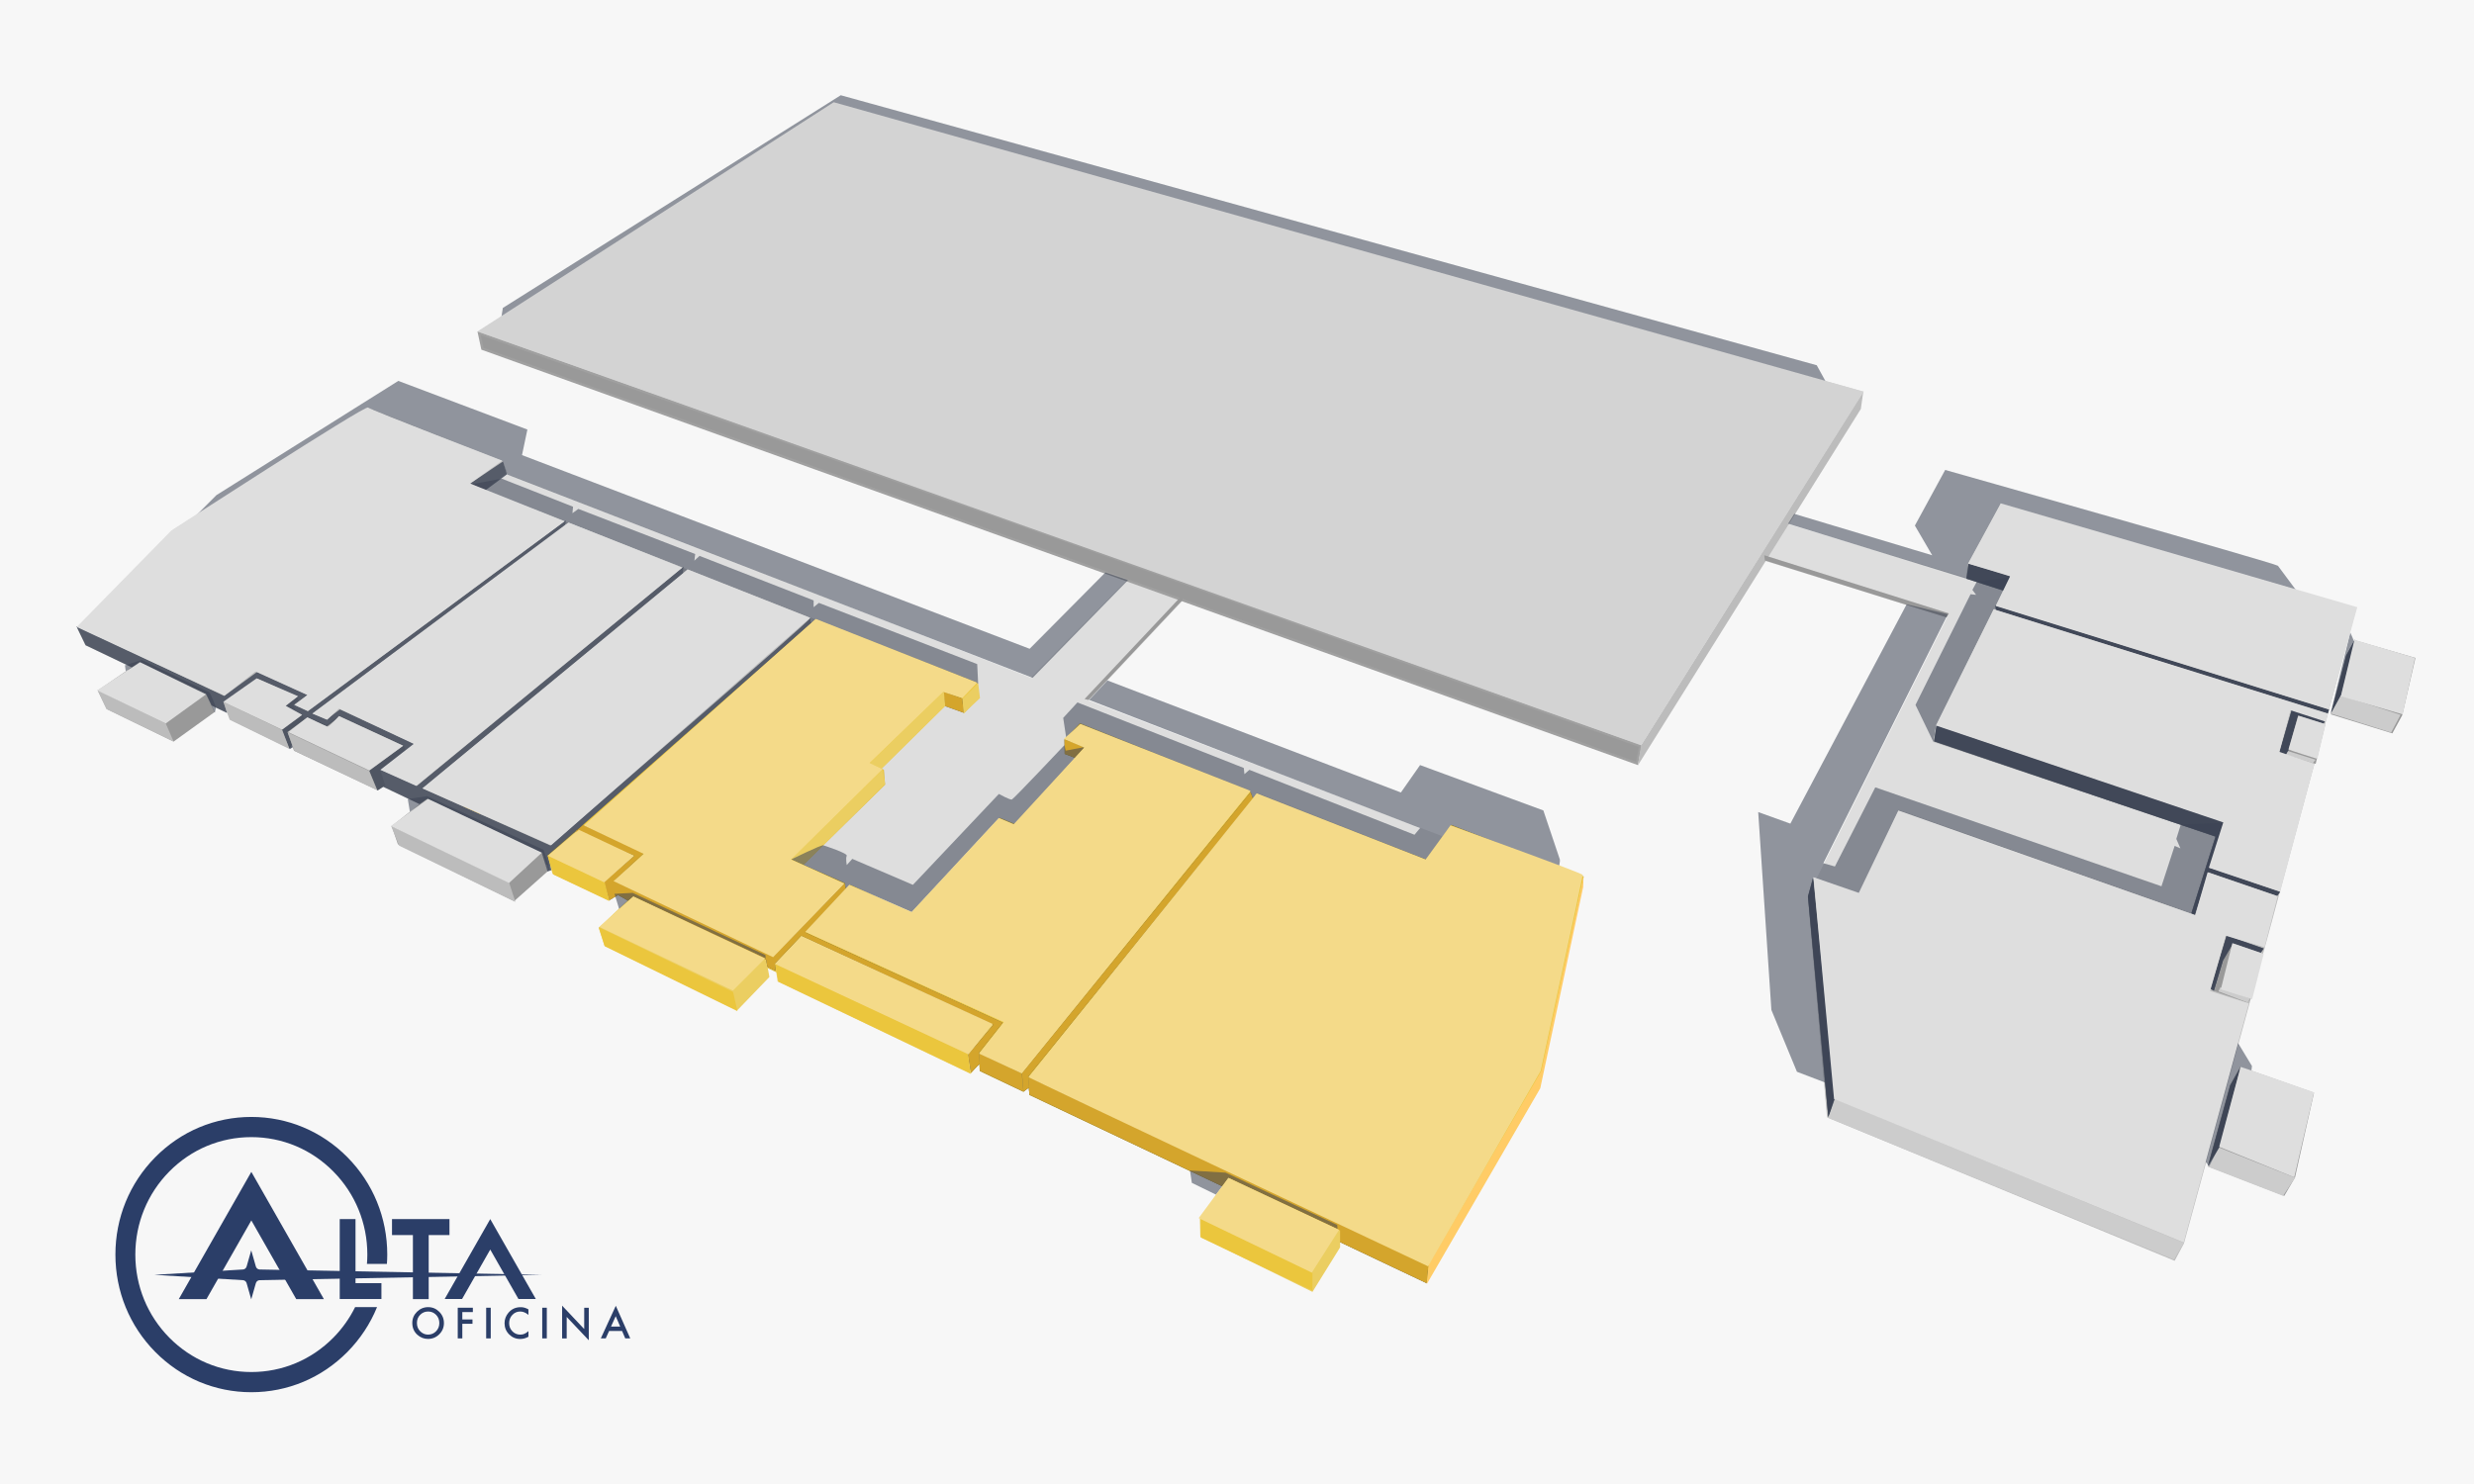 <?xml version="1.0" encoding="utf-8"?>
<!-- Generator: Adobe Illustrator 23.0.4, SVG Export Plug-In . SVG Version: 6.00 Build 0)  -->
<svg version="1.1" xmlns="http://www.w3.org/2000/svg" xmlns:xlink="http://www.w3.org/1999/xlink" x="0px" y="0px" width="1000px"
	 height="600px" viewBox="0 0 1000 600" enable-background="new 0 0 1000 600" xml:space="preserve">
<g id="base">
	<rect fill="#F7F7F7" width="1000" height="600"/>
	<g id="Walkways_and_Lobbies">
		<polygon fill="#DEDEDE" points="456.5,233.5 478.17,241 478,242.92 440,283.25 582.75,338 583.5,338.42 576.83,347.58 563,380.5 
			358,375 305,358 302,332.5 377.5,275.5 192.5,199.5 196.38,197.88 205.25,191.75 337,242.83 416.67,274 		"/>
		<polygon fill="#DEDEDE" points="722,211.67 713.5,225.33 713.5,226.83 787,249.67 733.67,356.33 754.67,366.17 894,396 
			907.33,344.83 863,252.5 794.67,233.5 		"/>
	</g>
	<g id="Garage_-_base">
		<polygon fill="#CCCCCC" points="193,134.33 663,301.67 753,158.33 337,41.67 		"/>
		<polygon fill="#999999" stroke="#A0A0A0" stroke-miterlimit="10" points="193.67,134.79 195,141 487.33,246 661.67,308.67 
			663,301.67 428,217.67 		"/>
		<polygon fill="#BCBCBC" points="663.33,301.33 662,309.5 752.17,165.33 753.17,158.17 		"/>
	</g>
	<g id="Layer_37">
		<polygon fill="#999999" points="477.75,240.75 478,242.62 440,283 438.38,282.62 		"/>
		<polygon fill="#999999" points="713.12,224.5 713.38,226.62 786.75,249.62 787.75,248 		"/>
	</g>
	<g id="Layer_31">
		<polygon fill="#BCBCBC" points="31.25,254 70,214.25 148.5,164.75 203.25,186.5 205,191.25 196,198.25 395,276 395.75,282 
			389.75,288.25 382.25,285 356.25,310.75 357.25,311.25 357.75,317.25 324.75,349.62 341.62,357 341.75,359.62 343.75,357.75 
			368.38,369.12 404.12,330.62 410.25,333.12 434.75,306.25 430.5,305 430.38,298.88 436.5,292.38 505.62,319.75 506,323.38 
			508.25,320.62 576.5,347.5 586.62,333.5 640.12,354.38 622.33,439.83 576.5,518.67 416.12,442.75 415.81,439.75 413.69,441.44 
			396,433.06 395.88,430.06 394.19,431.94 253.79,364.07 249.72,361.85 248.46,362.66 34.5,260.88 		"/>
		<polygon fill="#EBC63D" points="329.62,250.38 395,276 395.75,282 389.75,288.25 382.25,285 356.25,310.75 357.25,311.25 
			357.75,317.25 324.75,349.62 341.62,357 341.75,359.62 343.75,357.75 368.38,369.12 404.12,330.62 410.25,333.12 434.75,306.25 
			430.5,305 430.38,298.88 436.5,292.38 505.5,320.25 506.5,323 507.75,321 576.5,347.5 586.62,333.5 640.12,354.38 622.33,439.83 
			576.5,518.67 416.12,442.75 415.81,439.75 413.69,441.44 396,433.06 395.88,430.06 394.19,431.94 253.79,364.07 249.72,361.85 
			248.46,362.66 222.48,350.3 221.38,345.94 		"/>
		<polygon fill="#BCBCBC" points="794.81,233.61 795.33,228.17 808.45,203.78 952.48,245.75 916.75,378.25 882.75,502.75 
			879,509.75 738.5,451.75 730.75,362.75 733.25,355 751.25,361.5 767.5,327.5 886.5,369.5 895.75,338.25 781.5,300 782.75,293.75 
			805.94,246.25 806.88,246.69 806.62,245.12 809.81,238.62 		"/>
	</g>
	<g id="Layer_32">
		<polygon fill="#999999" points="951.67,258.83 976.33,266 971,289.17 967,296.5 942.17,288.83 948.5,265.33 		"/>
		<polygon fill="#999999" points="939.83,293 928.83,289.17 925.17,296.33 923,304.83 936,308.83 		"/>
		<polygon fill="#999999" points="914.5,385.67 902.17,381 898.83,388 895,400.67 908.33,405.33 909.67,403.83 		"/>
		<polygon fill="#999999" points="901.33,438.83 905.5,431.33 935.33,441.83 927.67,476 923.33,483.5 892.33,471.5 		"/>
		<polygon fill="#EBCE61" points="314.33,396.83 313.17,389.33 324,378.17 401.67,414.5 402,417.33 395.17,425.83 396,429.83 
			392.33,434.17 		"/>
		<polygon fill="#EBCE61" points="311,395 309.67,387.83 255.67,362.17 242,375.17 244.33,382.33 298,408.5 		"/>
		<polygon fill="#EBCE61" points="233.5,334.83 221.17,345.67 223.33,353.33 246,364 249.17,361.5 248,356 256.83,348 256.33,345.5 
					"/>
		<polygon fill="#999999" points="219.17,345.33 221.5,352.17 207.83,364.33 160.83,341.33 158.33,334 172.67,322.67 		"/>
		<polygon fill="#999999" points="152.67,319.5 118.82,303.51 116.17,295.83 124.33,289.83 132,293.17 137.17,289.33 163,301.17 
			164,303.33 153.67,311.33 155.67,317.5 		"/>
		<polygon fill="#999999" points="93.17,291 90.17,284 104.17,274 120,281.33 120.67,283 118.5,285 119.5,287.33 122.17,289 
			123,290.5 117.17,302.67 		"/>
	</g>
	<g id="Layer_33" opacity="0.8">
		<polygon fill="#3C4454" points="505.51,320.26 506.52,322.97 415.58,435.33 416,439.67 413.67,441.33 413.08,433.92 		"/>
		<polygon fill="#3C4454" points="395.67,425.75 413,433.92 413.67,441.33 396.08,432.92 		"/>
		<polygon fill="#3C4454" points="415.58,435.33 416.08,442.58 576.67,518.83 577.33,511.67 		"/>
		<polygon fill="#3C4454" points="381.33,279.58 388.92,282.42 389.5,288.17 382,285.5 		"/>
		<path fill="#3C4454" d="M430.25,298.92c0,0,8.08,3,8,3.25s-3.83,4.25-3.83,4.25l-4.08-1.67L430.25,298.92z"/>
		<polygon fill="#3C4454" points="203.33,186.55 204.93,191.82 196.23,198.23 190.04,195.48 		"/>
		<polygon fill="#3C4454" points="732.84,354.88 730.78,362.44 739.02,451.53 741.77,444.66 		"/>
		<polygon fill="#3C4454" points="782.75,293.25 781.75,299.75 895.5,338.25 885.75,369.25 887.12,369.88 892.5,352.62 
			920.38,362.25 921.62,360.62 893,350.88 898.88,332.38 		"/>
		<polygon fill="#3C4454" points="915,383.5 900,378.25 893.5,399.75 894.88,400.62 898.62,388.25 902.62,381.38 913.75,385.25 		
			"/>
		<polygon fill="#3C4454" points="905.5,431.83 901.5,438.83 892.5,471.5 897,464.5 		"/>
		<polygon fill="#3C4454" points="940,291.17 926.33,287 921.33,304.17 924.04,305.21 924.88,303.67 928.83,289.33 939.17,292.5 		
			"/>
		<polygon fill="#3C4454" points="951.92,258.5 946.33,281.08 942.25,288.33 948.33,265 		"/>
		<path fill="#3C4454" d="M795.67,228l-0.83,6l15,4.83c0,0,3.17-5.5,2.67-5.83S795.67,228,795.67,228z"/>
		<path fill="#3C4454" d="M806.5,244.83l0.33,1.83l134,41.83c0,0,0.83-1.67,0.33-1.67S806.5,244.83,806.5,244.83z"/>
		<path fill="#3C4454" d="M405.33,413.5L325.5,377l16.5-17.67l-0.67-2.17l-28.67,29.5l-64.33-30.5l12-11.33l-24.67-11.33L328,251.88
			l-0.5-2c0.46,0.77-91.64,80.23-105.06,91.94l-51.62-23.07l105.43-87.12v-2.5l-107.75,88.59l-14.32-6.4l13.44-10.5l-30.19-14
			l-5.44,4.06l-5.56-2.38l102.19-76v-2.12L124.31,287.5l-5.38-2.56l5.44-3.94L104,271.62l-13.38,9.75l-59.75-28.19l3.75,7.69
			l57.12,27.38L90.5,284l13.62-9.62l16,7.25l-5.31,4l7.25,3.5l-8.19,6l3.19,7.75l1.31-0.77l-2.18-6.17l8-5.81l7.88,3.56l5.31-4
			l25.5,11.81l-13.62,10.12l3.31,8l2.38-1.5l14.58,6.96l3.05-2.15L219,345l2.33,7.36l1.56-0.52l-1.51-5.9l11.81-10.19l22.98,10.08
			l0.1,0.33l-12.1,10.33l2.17,7.5l3.5-2.17l4,2.33l2.17-1.83L309.67,388l0.5,2.83l3.33,1.67l-0.17-3l10.5-11.17l77.67,36l-10.17,12
			l1.17,7.33L396,430l-0.33-4.33L405.33,413.5z"/>
	</g>
	<g id="Layer_26">
		<polygon fill="#D4A52C" points="505.51,320.26 506.52,322.97 415.58,435.33 416,439.67 413.67,441.33 413.08,433.92 		"/>
		<polygon fill="#D4A52C" points="395.67,425.75 413,433.92 413.67,441.33 396.08,432.92 		"/>
		<polygon fill="#D4A52C" points="415.58,435.33 416.08,442.58 576.67,518.83 577.33,511.67 		"/>
		<polygon fill="#D4A52C" points="381.33,279.58 388.92,282.42 389.5,288.17 382,285.5 		"/>
		<path fill="#D4A52C" d="M430.25,298.92c0,0,8.08,3,8,3.25s-3.83,4.25-3.83,4.25l-4.08-1.67L430.25,298.92z"/>
		<polygon opacity="0.8" fill="#3C4454" points="732.84,354.88 730.78,362.44 739.02,451.53 741.77,444.66 		"/>
		<polygon opacity="0.8" fill="#3C4454" points="782.75,293.25 781.75,299.75 895.5,338.25 885.75,369.25 887.12,369.88 
			892.5,352.62 920.38,362.25 921.62,360.62 893,350.88 898.88,332.38 		"/>
		<polygon opacity="0.8" fill="#3C4454" points="915,383.5 900,378.25 893.5,399.75 894.88,400.62 898.62,388.25 902.62,381.38 
			913.75,385.25 		"/>
		<polygon opacity="0.8" fill="#3C4454" points="905.5,431.83 901.5,438.83 892.5,471.5 897,464.5 		"/>
		<polygon opacity="0.8" fill="#3C4454" points="940,291.17 926.33,287 921.33,304.17 924.04,305.21 924.88,303.67 928.83,289.33 
			939.17,292.5 		"/>
		<polygon opacity="0.8" fill="#3C4454" points="951.92,258.5 946.33,281.08 942.25,288.33 948.33,265 		"/>
		<path opacity="0.8" fill="#3C4454" d="M795.67,228l-0.83,6l15,4.83c0,0,3.17-5.5,2.67-5.83S795.67,228,795.67,228z"/>
		<path opacity="0.8" fill="#3C4454" d="M806.5,244.83l0.33,1.83l134,41.83c0,0,0.83-1.67,0.33-1.67S806.5,244.83,806.5,244.83z"/>
		<path fill="#D4A52C" d="M194.53,327.58l-7.47-1.58l7.03,3.14C194.23,328.62,194.38,328.1,194.53,327.58z"/>
		<path fill="#D4A52C" d="M405.33,413.5L325.5,377l16.5-17.67l-0.67-2.17l-28.67,29.5l-64.33-30.5l12-11.33l-24.67-11.33
			c0,0-1.83,1.69-2.96,2.66l23.46,9.67l0.1,0.33l-12.1,10.33l2.17,7.5l3.5-2.17l4,2.33l2.17-1.83L309.67,388l0.5,2.83l3.33,1.67
			l-0.17-3l10.5-11.17l77.67,36l-10.17,12l1.17,7.33L396,430l-0.33-4.33L405.33,413.5z"/>
	</g>
	<g id="Layer_35">
		<polygon fill="#EBCE61" points="485.17,500 485,492.83 496.5,476.17 541.67,497.5 541.67,504.33 530.5,522.33 		"/>
		<polygon fill="#999999" points="86.83,287.83 83.33,280.5 56.33,267.67 39.5,279.17 43.17,286.67 70.17,299.83 		"/>
	</g>
	<g id="Layer_34">
		<polygon fill="#BCBCBC" points="39.42,279 67,292.5 70.17,299.83 43,286.67 		"/>
		<polygon fill="#BCBCBC" points="90.25,283.75 114.08,295.17 117,302.83 92.83,291 		"/>
		<polygon fill="#BCBCBC" points="116.25,296.08 149.17,311.67 152.42,319.5 119,303.58 		"/>
		<polygon fill="#BCBCBC" points="158.08,333.92 205.75,356.75 208.33,364.67 161.33,341.92 		"/>
		<polygon fill="#EBC63D" points="221.33,345.83 244.42,356.67 246.33,364.33 223.67,353.58 		"/>
		<polygon fill="#EBC63D" points="242,374.83 296.33,401.08 298.08,408.83 244.42,382.58 		"/>
		<polygon fill="#EBC63D" points="313.25,389.42 314.67,396.92 392.17,433.92 391.25,426.25 		"/>
		<polygon fill="#EBC63D" points="485.33,492.67 485.33,500.33 530.5,521.83 530.5,514.67 		"/>
	</g>
	<g id="Layer_36">
		<polygon fill="#FFCC66" points="577.5,511.25 623,433 640.08,354.33 639.92,358.67 622.58,440 576.67,519.25 		"/>
		<polygon fill="#EBCE61" points="319.88,347.25 324.88,349.62 357.75,317 356.75,311.12 		"/>
		<polygon fill="#EBCE61" points="351.5,308.62 356.33,310.83 382.06,285.5 381.5,279.5 		"/>
		<polygon fill="#EBCE61" points="395.38,276.19 396.12,282.25 389.56,288.38 389.06,282.5 		"/>
		<polygon fill="#CCCCCC" points="741.5,444.25 739,452 878.75,509.25 882.75,502.5 		"/>
		<polygon fill="#CCCCCC" points="897,464 927.67,476.17 922.83,483.5 892.33,471.67 		"/>
		<polygon fill="#CCCCCC" points="896.67,400.83 897.5,399.17 909.5,403.67 908.5,405.33 		"/>
		<polygon fill="#CCCCCC" points="924,305.17 924.83,303.67 936,307.17 934.83,308.5 		"/>
		<polygon fill="#CCCCCC" points="942.17,288.5 946.17,281.17 970.33,289 966.5,296.17 		"/>
	</g>
	<g id="shadows" opacity="0.55">
		<path fill="#3C4454" d="M86.83,288.17l0.5-2.17c0,0-2.33-6-2.83-6.17c-0.5-0.17-27.17-13-27.17-13L50.5,269l0.33,2.33l5.83-3
			l26.67,12.5L86.83,288.17z"/>
		<polygon fill="#3C4454" points="165.67,328.17 164.83,323.04 172.67,321.88 219.71,343.58 222.29,351.38 221.62,352.08 
			219.42,344.88 172.92,322.92 		"/>
		<polygon fill="#3C4454" points="309.5,387.5 309.38,386.12 255.75,361 248.38,361.38 250.25,367.5 254.38,363.75 256,362.38 		"/>
		<polygon fill="#3C4454" points="540.62,496.88 540.5,495.25 495.38,474.12 481,473.25 481.75,478.25 491.5,483 496.62,476.25 		
			"/>
		<polygon fill="#3C4454" points="79,208.67 87.5,200.17 146.27,163.25 161,154 213.17,173.67 211,184 416.19,262.31 446.81,231.44 
			455.94,234.56 417.38,274.06 204.93,191.82 203.25,186.5 148.38,165.12 		"/>
		<path fill="#3C4454" d="M189.83,195.83c1,0,12.92-2.33,12.92-2.33l28.88,11.38l-0.25,2.62l2.38-1.75L281,224l-0.33,2.67l2.08-1.92
			l46.12,18v2.75l2.12-1.75l64,24.75l0.38,7.88l-65.75-26l-1.62,1.5l-0.5-2l-49.67-19.67l-1.5,1.25l-0.21-1.92L230,211.42l-1.25,1
			l-0.33-1.5L189.83,195.83z"/>
		<path fill="#3C4454" d="M319.75,347.5c0,0,12.25-6,13-5.75s10,3.25,9.5,4.25s0,3.75,0,3.75l2.25-2.5l24.5,10.5L403.75,321
			c0,0,4.5,2.5,5.25,2.25s21.25-22,21.25-22l0.5,2.25l7.75-1.5L410,333.5l-6.25-2.75l-35.25,38l-25-11l-1.5,2l-0.5-2.5L319.75,347.5
			z"/>
		<path fill="#3C4454" d="M630.5,347.5c-0.17-0.5-6.67-19.83-6.67-19.83L574,309.33l-7.75,11.08l-118.62-45.29l-7.38,7.88l31,12
			c0.89,0.41,76.19,29.52,102.76,39.79l-2.26,2.71L505,311.25l-2,1.75l-0.25-2.5L435.5,284l-5.75,6.25l1.25,8.25l5.5-5.75l69,27.5
			l1,2.75l1.25-2l68.75,26.75l9-12l-0.41-0.11l1.41-1.97l43.67,16.67C630.17,350.33,630.67,348,630.5,347.5z"/>
		<polygon fill="#3C4454" points="202.67,128.17 203.25,124.5 336.56,40.56 339.83,38.5 734.33,147.67 738,154.33 337,41.67 		"/>
		<polygon fill="#3C4454" points="741.67,444.33 739,451.67 737.67,437.67 726.33,433.33 716,408.33 710.67,328.33 723.67,333 
			770.67,244.33 787.33,248.33 737,349 741.67,350.33 758,318.33 873.67,358.33 879,342 881.33,343 879.67,339.17 881.5,333.33 
			898.67,332.67 887.33,370 767.33,328 751.5,361.5 733,354.83 		"/>
		<polygon fill="#3C4454" points="904.5,421.5 910.25,431 910,433.25 905.5,431.75 896.75,464 893,471.5 891.25,469.5 		"/>
		<path fill="#3C4454" d="M950,255.75c0,0,1.25,2.75,1.5,3.5s-5.5,22-5.5,22l-4,7.25L950,255.75z"/>
		<path fill="#3C4454" d="M928,238.5l-7.25-9.75c-1-1-134.5-38.75-134.5-38.75L774,212.5l7,12l-55.75-16.75l-2.5,4L795,234l0.5-6
			l13.17-24L928,238.5z"/>
		<polygon fill="#3C4454" points="812.5,233.25 799,235.25 797.25,238.5 798.75,240.5 796.5,240.25 774.25,285 781.5,300 
			782.5,293.75 806,246.19 806.88,246.69 806.69,245 		"/>
	</g>
	<g id="Layer_38">
	</g>
</g>
<g id="landmarks">
	<g id="garage-2">
		<polygon fill="#D3D3D3" points="663.33,301.33 193,134 337,41.33 753.33,158.33 		"/>
	</g>
	<g id="s210">
		<path fill="#DEDEDE" d="M31,253.5l38.25-39c0,0,78.25-50.75,79.5-49.75s54.25,21.5,54.25,21.5l-13,9.25l38.25,15.25L124.5,287.5
			L119,285l5.25-4l-21-9.5l-12.5,9.75L31,253.5z"/>
		<polygon fill="#DEDEDE" points="39.25,279.12 56.62,267.75 83.25,280.75 67,292.5 		"/>
		<polygon fill="#DEDEDE" points="90.25,283.75 103.75,274.25 120.5,281.5 115.5,285.38 122.12,289 114,295 		"/>
	</g>
	<g id="s220">
		<path fill="#DEDEDE" d="M116.5,296l32.75,15.5l13.75-10l-26-12c0,0-4,4.5-4.75,4.25s-8-3.75-8-3.75L116.5,296z"/>
		<polygon fill="#DEDEDE" points="229.75,211.25 275.75,229.5 168.25,317.75 153.75,311.25 167.25,300.75 137,286.5 132.25,291 
			126.25,288.5 		"/>
	</g>
	<g id="s230">
		<polygon fill="#DEDEDE" points="278,230.25 327.5,249.75 222.75,341.75 170.75,318.75 		"/>
		<polygon fill="#DEDEDE" points="158,334 173,323 219,344.75 205.75,357 		"/>
	</g>
	<g id="s240">
		<polygon fill="#F4DA89" points="329.75,250.25 395,276 389,282.25 381.25,279.75 351.5,308.5 356.75,311 319.75,347.5 
			341.25,357.25 312.5,387 248,356.25 260.25,345.25 236,333.75 		"/>
		<polygon fill="#F4DA89" points="221.5,346 234,335.5 256.25,346 244.25,356.75 		"/>
		<polygon fill="#F4DA89" points="242.25,374.75 256,362.5 309.25,387.5 296.25,400.5 		"/>
	</g>
	<g id="s250">
		<polygon fill="#F4DA89" points="313.25,389.75 324,378.5 401.25,414 391.5,426.25 		"/>
		<polygon fill="#F4DA89" points="343.25,357.75 368.5,368.75 403.75,330.75 409.75,333.25 438.25,302.25 430,298.75 436.75,292.75 
			505.5,319.75 413,434 395.75,426 405.75,413.25 325.5,376.75 		"/>
	</g>
	<g id="s260">
		<path fill="#F4DA89" d="M415.75,435.5L508,320.75l68.25,26.75l10-13.75c0,0,53.5,19.25,53.5,20s-17,79.25-17,79.25l-45.5,79
			C577.25,512,415,435.5,415.75,435.5z"/>
		<polygon fill="#F4DA89" points="496.5,476.25 541.25,497.25 530.25,514.5 484.5,492.5 		"/>
	</g>
	<g id="e205">
		<polygon fill="#DEDEDE" points="733,354.67 751.33,361 767.33,327.67 887.33,370 892.33,352.67 920.67,362.33 915.33,383 
			899.67,378.33 893.33,400.67 909,405.67 882.67,502.33 741.33,444.33 		"/>
		<polygon fill="#DEDEDE" points="915,385.67 902.33,381.33 897.67,400 910.33,404 		"/>
		<path fill="#DEDEDE" d="M905.67,431.33c1.33,0.33,29.67,10.33,29.67,10.33l-8,34.33L897,463.67L905.67,431.33z"/>
	</g>
	<g id="e215">
		<polygon fill="#DEDEDE" points="805.83,246.33 941,288.5 940.17,291.83 925.83,287.17 921.33,304 935.5,308.83 921.67,360.5 
			892.83,350.83 898.67,332.5 782.5,293.33 		"/>
		<path fill="#DEDEDE" d="M925,303c0.5,0.33,11.67,3.83,11.67,3.83l3.33-14l-11-3.5L925,303z"/>
	</g>
	<g id="e225">
		<polygon fill="#DEDEDE" points="795.5,227.83 808.67,203.5 952.83,245.5 941.33,286.83 806.67,245 812.5,233 		"/>
		<polygon fill="#DEDEDE" points="951.67,258.67 976.17,266 971.17,288.83 946.17,281.5 		"/>
	</g>
</g>
<g id="nopointer">
	<g id="Layer_29">
		<g>
			<g>
				<g>
					<polygon fill="#2B3E68" points="83.45,525.26 101.59,493.43 119.74,525.26 130.92,525.26 101.59,473.8 72.26,525.26 					"/>
				</g>
			</g>
			<path fill="#2B3E68" d="M143.54,528.48c-2.23,4.5-5.17,8.67-8.79,12.34c-8.86,8.97-20.63,13.91-33.16,13.91
				s-24.3-4.94-33.16-13.91c-8.86-8.97-13.73-20.9-13.73-33.58c0-12.69,4.88-24.61,13.73-33.58c8.86-8.97,20.63-13.91,33.16-13.91
				c12.53,0,24.3,4.94,33.16,13.91c8.86,8.97,13.73,20.9,13.73,33.58c0,1.27-0.06,2.52-0.16,3.77h8.07
				c0.08-1.25,0.14-2.51,0.14-3.77c0-14.87-5.71-28.84-16.09-39.35c-10.38-10.51-24.17-16.3-38.85-16.3s-28.47,5.79-38.85,16.3
				c-10.38,10.51-16.09,24.49-16.09,39.35c0,14.86,5.71,28.84,16.09,39.35c10.38,10.51,24.17,16.3,38.85,16.3
				c14.68,0,28.47-5.79,38.85-16.3c5.2-5.27,9.23-11.41,11.96-18.1H143.54z"/>
			<g>
				<path fill="#2B3E68" d="M143.7,518.79h10.47v6.42h-16.85v-32.32h6.38V518.79z"/>
				<path fill="#2B3E68" d="M181.68,492.89v6.46h-8.4v25.9h-6.38v-25.9h-8.45v-6.46H181.68z"/>
			</g>
			<g>
				<path fill="#2B3E68" d="M166.65,534.87c0-1.74,0.63-3.24,1.89-4.5c1.26-1.25,2.77-1.88,4.53-1.88c1.74,0,3.24,0.63,4.49,1.89
					c1.25,1.26,1.88,2.78,1.88,4.55c0,1.78-0.63,3.29-1.89,4.54c-1.26,1.25-2.79,1.87-4.57,1.87c-1.58,0-3-0.55-4.26-1.66
					C167.35,538.46,166.65,536.86,166.65,534.87z M168.52,534.9c0,1.37,0.45,2.5,1.36,3.38c0.9,0.88,1.95,1.32,3.13,1.32
					c1.28,0,2.37-0.45,3.25-1.35c0.88-0.91,1.32-2.02,1.32-3.32c0-1.32-0.44-2.43-1.31-3.32c-0.87-0.9-1.94-1.35-3.22-1.35
					c-1.27,0-2.35,0.45-3.23,1.35C168.95,532.49,168.52,533.59,168.52,534.9z"/>
				<path fill="#2B3E68" d="M191.13,530.49h-4.26v2.98h4.11v1.76h-4.11v5.9h-1.85v-12.4h6.11V530.49z"/>
				<path fill="#2B3E68" d="M198.36,528.73v12.4h-1.85v-12.4H198.36z"/>
				<path fill="#2B3E68" d="M213.59,529.4v2.22c-1.07-0.9-2.17-1.36-3.31-1.36c-1.26,0-2.32,0.46-3.18,1.37
					c-0.87,0.91-1.3,2.02-1.3,3.34c0,1.3,0.43,2.4,1.3,3.29c0.87,0.89,1.93,1.34,3.19,1.34c0.65,0,1.2-0.11,1.66-0.32
					c0.25-0.11,0.52-0.25,0.79-0.43c0.27-0.18,0.56-0.4,0.86-0.66v2.26c-1.06,0.6-2.17,0.91-3.33,0.91c-1.75,0-3.24-0.62-4.48-1.85
					c-1.23-1.25-1.85-2.75-1.85-4.51c0-1.58,0.52-2.99,1.55-4.22c1.27-1.51,2.91-2.27,4.92-2.27
					C211.51,528.49,212.57,528.79,213.59,529.4z"/>
				<path fill="#2B3E68" d="M221.02,528.73v12.4h-1.85v-12.4H221.02z"/>
				<path fill="#2B3E68" d="M227.21,541.13v-13.24l8.93,9.46v-8.61h1.85v13.15l-8.93-9.43v8.68H227.21z"/>
				<path fill="#2B3E68" d="M251.44,538.12h-5.24l-1.36,3.01h-1.99l6.06-13.18l5.84,13.18h-2.02L251.44,538.12z M250.69,536.36
					l-1.82-4.21l-1.9,4.21H250.69z"/>
			</g>
			<polygon fill="#2B3E68" points="186.77,525.2 198.16,505.21 209.56,525.2 216.58,525.2 198.16,492.89 179.74,525.2 			"/>
			<g>
				<path fill="#2B3E68" d="M103.42,518.79l-1.87,6.55l-1.87-6.55c-0.19-0.68-0.79-1.16-1.49-1.2l-35.79-2.16l35.79-2.16
					c0.7-0.04,1.29-0.52,1.49-1.2l1.87-6.55l1.87,6.55c0.19,0.68,0.79,1.16,1.49,1.2L219,515.43l-114.08,2.16
					C104.22,517.63,103.62,518.11,103.42,518.79z"/>
			</g>
		</g>
	</g>
</g>
</svg>
